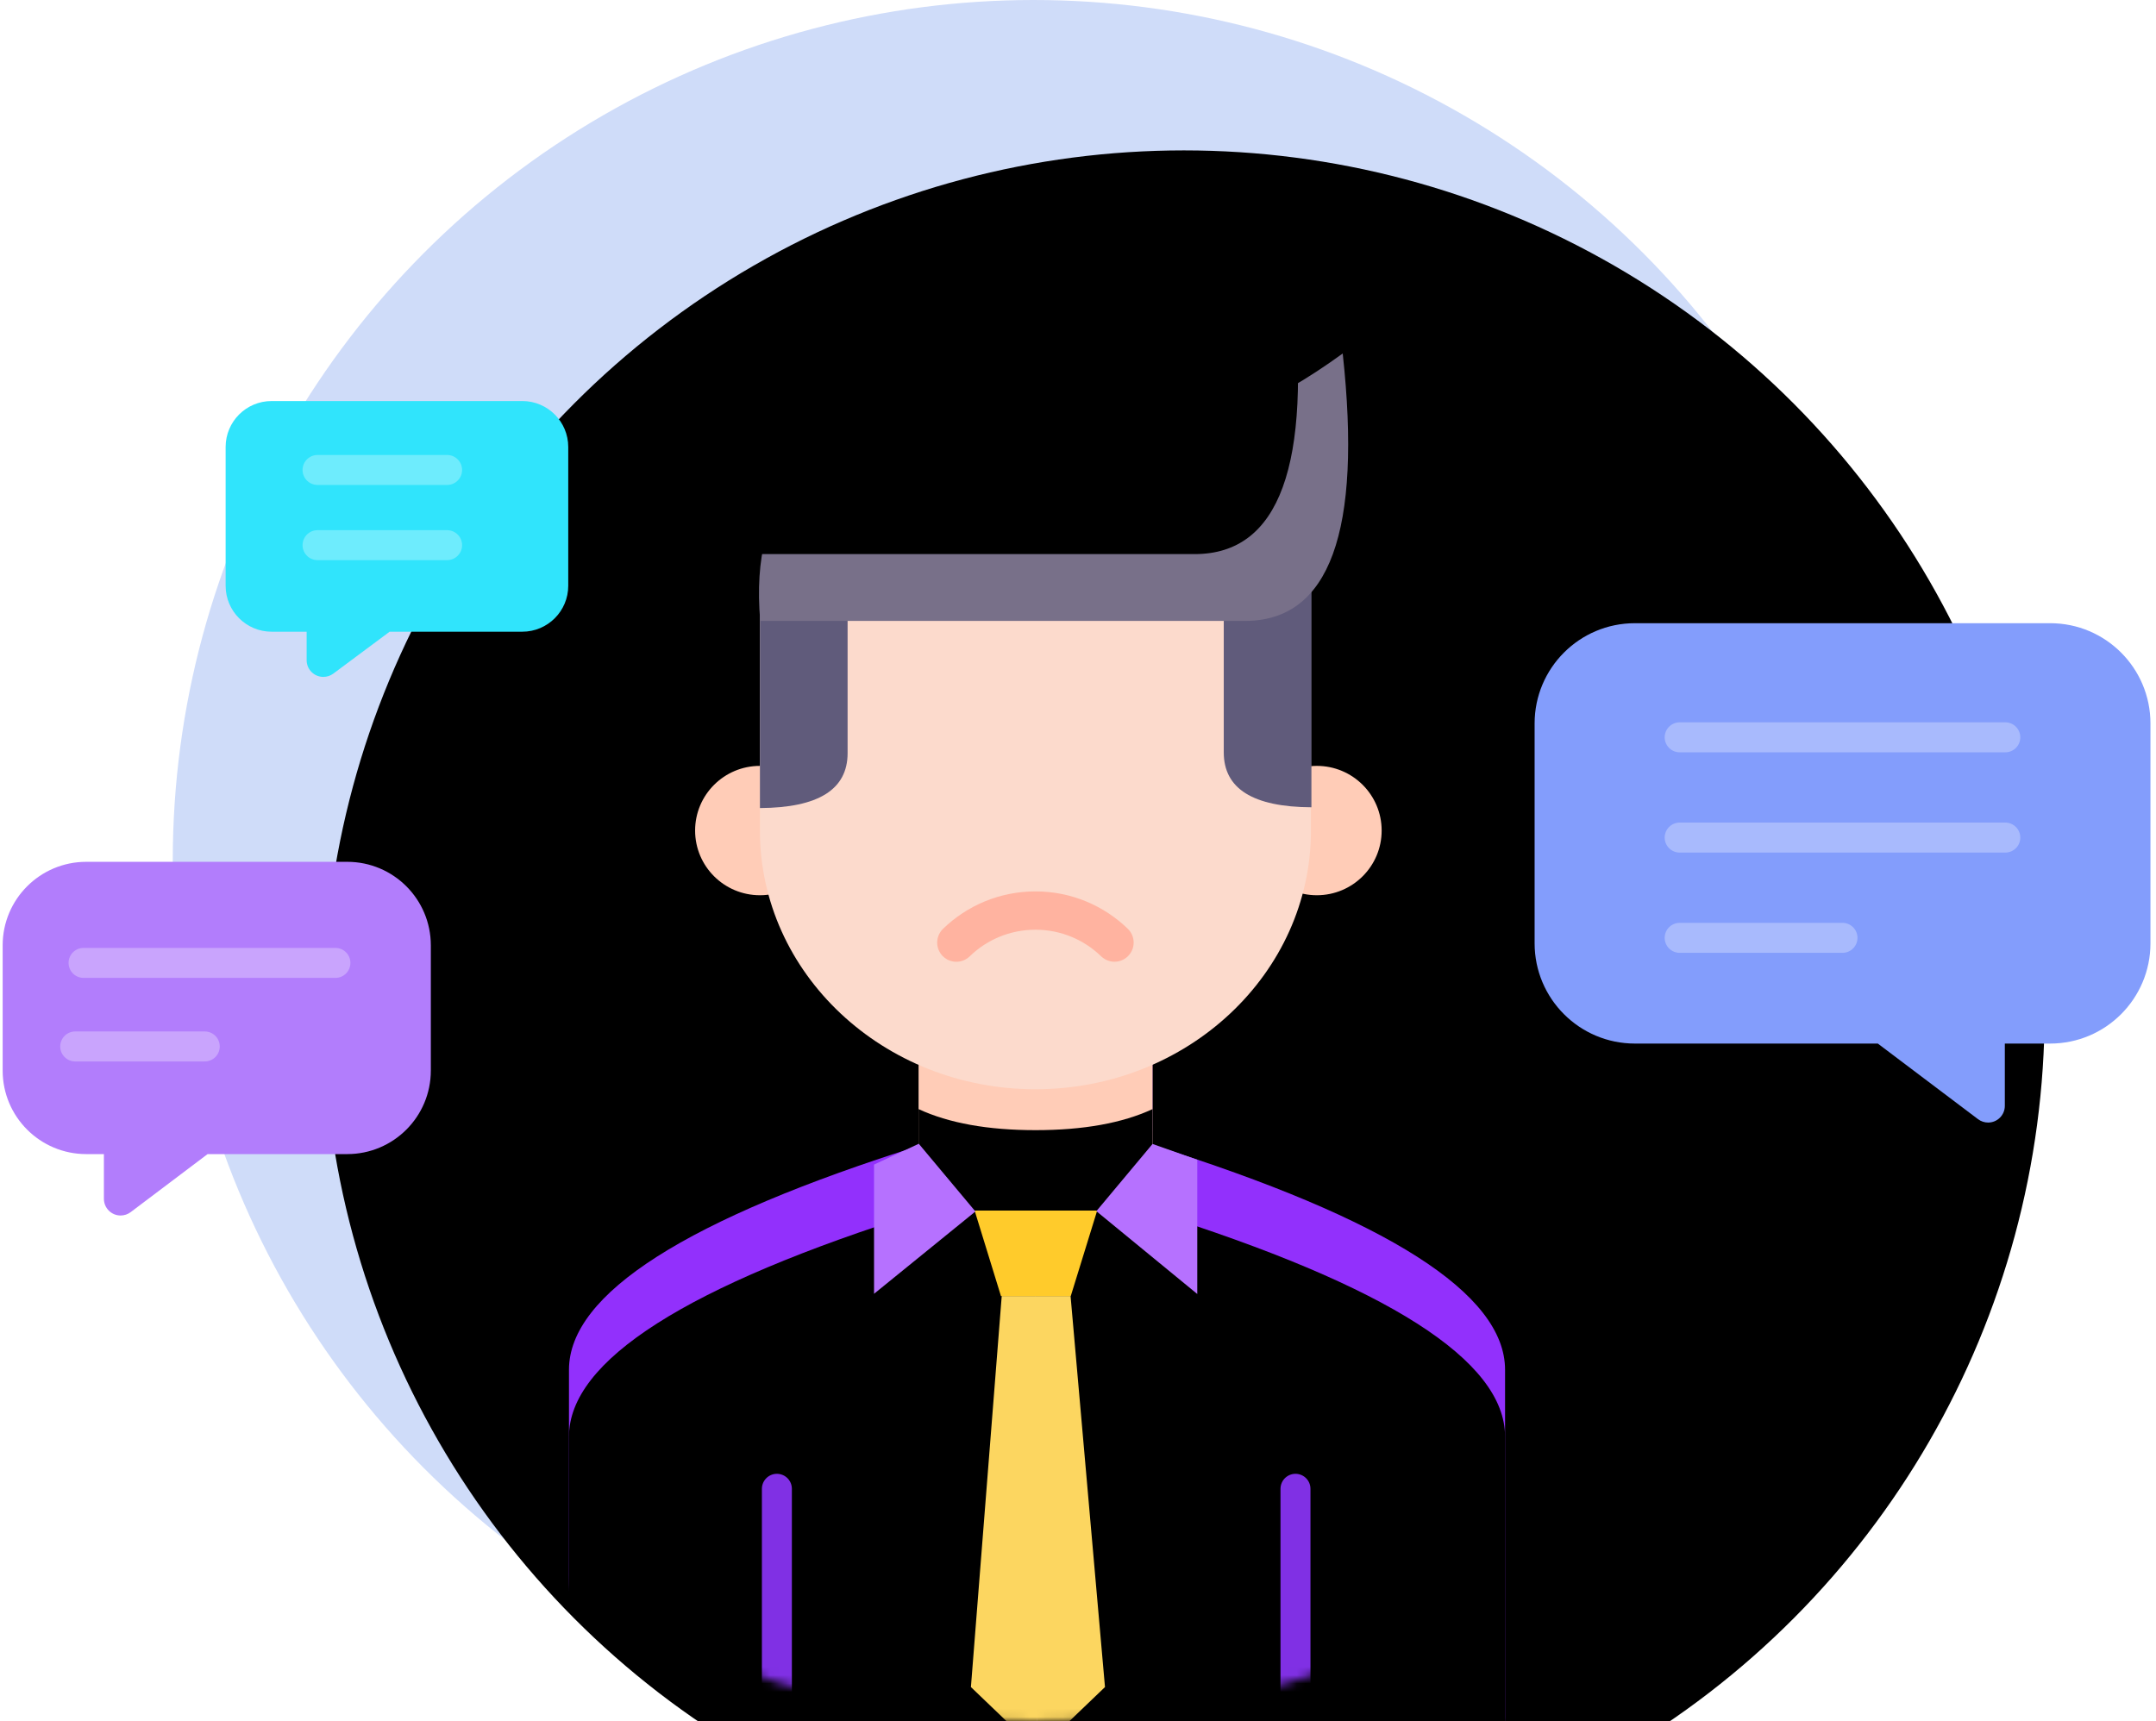 <?xml version="1.0" encoding="UTF-8"?>
<svg width="258px" height="206px" viewBox="0 0 258 206" version="1.1" xmlns="http://www.w3.org/2000/svg" xmlns:xlink="http://www.w3.org/1999/xlink">
    <!-- Generator: Sketch 52.6 (67491) - http://www.bohemiancoding.com/sketch -->
    <title>Group 27</title>
    <desc>Created with Sketch.</desc>
    <defs>
        <circle id="path-1" cx="103" cy="103" r="103"></circle>
        <filter x="-4.4%" y="-4.4%" width="108.7%" height="108.7%" filterUnits="objectBoundingBox" id="filter-3">
            <feOffset dx="18" dy="18" in="SourceAlpha" result="shadowOffsetInner1"></feOffset>
            <feComposite in="shadowOffsetInner1" in2="SourceAlpha" operator="arithmetic" k2="-1" k3="1" result="shadowInnerInner1"></feComposite>
            <feColorMatrix values="0 0 0 0 0.91   0 0 0 0 0.937   0 0 0 0 0.988  0 0 0 1 0" type="matrix" in="shadowInnerInner1"></feColorMatrix>
        </filter>
        <path d="M89.616,137.045 C61.481,145.881 47.414,154.848 47.414,163.946 C47.414,175.02 47.414,193.912 47.414,220.622 L103.417,220.622 L103.417,127.405 L89.616,127.405 L89.616,137.045 Z" id="path-4"></path>
        <filter x="-7.1%" y="-4.3%" width="114.3%" height="108.6%" filterUnits="objectBoundingBox" id="filter-5">
            <feOffset dx="0" dy="8" in="SourceAlpha" result="shadowOffsetInner1"></feOffset>
            <feComposite in="shadowOffsetInner1" in2="SourceAlpha" operator="arithmetic" k2="-1" k3="1" result="shadowInnerInner1"></feComposite>
            <feColorMatrix values="0 0 0 0 0.645   0 0 0 0 0.325   0 0 0 0 0.991  0 0 0 0.691 0" type="matrix" in="shadowInnerInner1"></feColorMatrix>
        </filter>
        <path d="M145.42,127.377 L145.42,137.045 C117.285,145.881 103.218,154.848 103.218,163.946 C103.218,175.02 103.218,193.912 103.218,220.622 L159.432,220.622 L159.432,127.377 L145.42,127.377 Z" id="path-6"></path>
        <filter x="-7.1%" y="-4.3%" width="114.2%" height="108.6%" filterUnits="objectBoundingBox" id="filter-7">
            <feOffset dx="0" dy="8" in="SourceAlpha" result="shadowOffsetInner1"></feOffset>
            <feComposite in="shadowOffsetInner1" in2="SourceAlpha" operator="arithmetic" k2="-1" k3="1" result="shadowInnerInner1"></feComposite>
            <feColorMatrix values="0 0 0 0 0.645   0 0 0 0 0.325   0 0 0 0 0.991  0 0 0 0.691 0" type="matrix" in="shadowInnerInner1"></feColorMatrix>
        </filter>
        <path d="M89.249,125.749 C92.871,127.428 97.537,128.268 103.249,128.268 C108.961,128.268 113.627,127.428 117.249,125.749 L117.249,144.858 L89.249,144.858 L89.249,125.749 Z" id="path-8"></path>
        <filter x="-12.5%" y="-18.3%" width="125.0%" height="136.6%" filterUnits="objectBoundingBox" id="filter-9">
            <feOffset dx="0" dy="7" in="SourceAlpha" result="shadowOffsetInner1"></feOffset>
            <feComposite in="shadowOffsetInner1" in2="SourceAlpha" operator="arithmetic" k2="-1" k3="1" result="shadowInnerInner1"></feComposite>
            <feColorMatrix values="0 0 0 0 0.978   0 0 0 0 0.769   0 0 0 0 0.683  0 0 0 1 0" type="matrix" in="shadowInnerInner1"></feColorMatrix>
        </filter>
        <path d="M70.299,74.319 C69.002,59.189 76.284,51.624 92.145,51.624 C115.937,51.624 106.888,51.624 117.04,51.624 C123.808,51.624 131.463,48.519 140.004,42.309 C142.332,63.649 138.432,74.319 128.303,74.319 C118.175,74.319 98.84,74.319 70.299,74.319 Z" id="path-10"></path>
        <filter x="-5.7%" y="-12.5%" width="111.3%" height="125.0%" filterUnits="objectBoundingBox" id="filter-11">
            <feOffset dx="-6" dy="-8" in="SourceAlpha" result="shadowOffsetInner1"></feOffset>
            <feComposite in="shadowOffsetInner1" in2="SourceAlpha" operator="arithmetic" k2="-1" k3="1" result="shadowInnerInner1"></feComposite>
            <feColorMatrix values="0 0 0 0 0.35   0 0 0 0 0.321   0 0 0 0 0.435  0 0 0 0.452 0" type="matrix" in="shadowInnerInner1"></feColorMatrix>
        </filter>
    </defs>
    <g id="Page-1" stroke="none" stroke-width="1" fill="none" fill-rule="evenodd">
        <g id="因特驰营销页" transform="translate(-508, -2898)">
            <g id="Group-27" transform="translate(508, 2898)">
                <g id="Group-26" transform="translate(20.673, 0)">
                    <mask id="mask-2" fill="white">
                        <use xlink:href="#path-1"></use>
                    </mask>
                    <g id="Oval-8">
                        <use fill="#CFDCF9" fill-rule="evenodd" xlink:href="#path-1"></use>
                        <use fill="black" fill-opacity="1" filter="url(#filter-3)" xlink:href="#path-1"></use>
                    </g>
                    <g id="Path-13" mask="url(#mask-2)">
                        <use fill="#9230FC" fill-rule="evenodd" xlink:href="#path-4"></use>
                        <use fill="black" fill-opacity="1" filter="url(#filter-5)" xlink:href="#path-4"></use>
                    </g>
                    <g id="Path-13" mask="url(#mask-2)" transform="translate(131.325, 174) scale(-1, 1) translate(-131.325, -174) ">
                        <use fill="#9230FC" fill-rule="evenodd" xlink:href="#path-6"></use>
                        <use fill="black" fill-opacity="1" filter="url(#filter-7)" xlink:href="#path-6"></use>
                    </g>
                    <g id="Rectangle-19" mask="url(#mask-2)">
                        <use fill="#FFCCB7" fill-rule="evenodd" xlink:href="#path-8"></use>
                        <use fill="black" fill-opacity="1" filter="url(#filter-9)" xlink:href="#path-8"></use>
                    </g>
                    <polygon id="Path-16" fill="#FCD660" mask="url(#mask-2)" points="99.199 155.126 95.513 201.925 103.534 209.615 111.556 201.925 107.438 155.126"></polygon>
                    <polygon id="Path-15" fill="#FFCB2B" mask="url(#mask-2)" points="95.956 144.892 110.623 144.892 107.46 155.133 99.109 155.133"></polygon>
                    <polygon id="Path-14" fill="#B671FF" mask="url(#mask-2)" points="89.273 136.896 96.052 145.002 83.92 154.855 83.92 139.388"></polygon>
                    <polygon id="Path-14" fill="#B671FF" mask="url(#mask-2)" transform="translate(116.562, 145.899) scale(-1, 1) translate(-116.562, -145.899) " points="115.877 136.92 122.601 144.966 110.524 154.879 110.524 138.813"></polygon>
                    <path d="M72.294,178.193 L72.294,211.345" id="Path-17" stroke="#8030E4" stroke-width="3.586" stroke-linecap="round" stroke-linejoin="round" mask="url(#mask-2)"></path>
                    <path d="M134.352,178.193 L134.352,211.345" id="Path-17" stroke="#8030E4" stroke-width="3.586" stroke-linecap="round" stroke-linejoin="round" mask="url(#mask-2)"></path>
                    <ellipse id="Oval-3" fill="#FFCCB7" mask="url(#mask-2)" cx="70.265" cy="99.41" rx="7.757" ry="7.741"></ellipse>
                    <ellipse id="Oval-3" fill="#FFCCB7" mask="url(#mask-2)" cx="136.907" cy="99.41" rx="7.757" ry="7.741"></ellipse>
                    <path d="M103.234,130.372 C121.442,130.372 136.203,116.51 136.203,99.41 C136.203,94.827 136.203,85.082 136.203,70.173 C121.483,69.023 110.494,68.447 103.234,68.447 C96.158,68.447 85.168,69.543 70.265,71.735 C70.265,85.431 70.265,94.655 70.265,99.41 C70.265,116.51 85.026,130.372 103.234,130.372 Z" id="Combined-Shape" fill="#FCDACC" mask="url(#mask-2)"></path>
                    <path d="M93.769,111.055 C96.214,113.429 99.553,114.891 103.234,114.891 C106.913,114.891 110.249,113.431 112.694,111.06" id="Oval-4" stroke="#FFB3A0" stroke-width="4.586" stroke-linecap="round" stroke-linejoin="round" mask="url(#mask-2)" transform="translate(102.359, 111.938) scale(1, -1) translate(-102.359, -111.938) "></path>
                    <path d="M70.265,71.834 L70.265,96.717 C77.259,96.681 80.756,94.491 80.756,90.146 C80.756,85.8 80.756,79.697 80.756,71.834 L70.265,71.834 Z" id="Path-11" fill="#605B7B" mask="url(#mask-2)"></path>
                    <path d="M125.77,69.629 L125.77,96.624 C132.764,96.588 136.26,94.398 136.26,90.053 C136.26,85.708 136.26,78.9 136.26,69.629 L125.77,69.629 Z" id="Path-11" fill="#605B7B" mask="url(#mask-2)" transform="translate(131.015, 83.126) scale(-1, 1) translate(-131.015, -83.126) "></path>
                    <g id="Path-12" mask="url(#mask-2)">
                        <use fill="#787089" fill-rule="evenodd" xlink:href="#path-10"></use>
                        <use fill="black" fill-opacity="1" filter="url(#filter-11)" xlink:href="#path-10"></use>
                    </g>
                </g>
                <path d="M216.264,124.905 L204.271,133.955 C203.923,134.217 203.501,134.359 203.066,134.359 C201.961,134.359 201.066,133.463 201.066,132.359 L201.066,124.905 L195.64,124.905 C189.013,124.905 183.64,119.532 183.64,112.905 L183.64,86.591 C183.64,79.964 189.013,74.591 195.64,74.591 L245.335,74.591 C251.962,74.591 257.335,79.964 257.335,86.591 L257.335,112.905 C257.335,119.532 251.962,124.905 245.335,124.905 L216.264,124.905 Z" id="Combined-Shape" fill="#839DFC" transform="translate(220.488, 105.482) scale(-1, 1) translate(-220.488, -105.482) "></path>
                <path d="M24.843,138.134 L15.638,145.081 C15.291,145.342 14.868,145.484 14.433,145.484 C13.329,145.484 12.433,144.589 12.433,143.484 L12.433,138.134 L10.318,138.134 C4.795,138.134 0.318,133.657 0.318,128.134 L0.318,113.152 C0.318,107.63 4.795,103.152 10.318,103.152 L41.556,103.152 C47.079,103.152 51.556,107.63 51.556,113.152 L51.556,128.134 C51.556,133.657 47.079,138.134 41.556,138.134 L24.843,138.134 Z" id="Combined-Shape" fill="#B27DFC"></path>
                <path d="M46.625,75.609 L39.889,80.623 C39.544,80.88 39.125,81.018 38.695,81.018 C37.59,81.018 36.695,80.123 36.695,79.018 L36.695,75.609 L32.501,75.609 C29.463,75.609 27,73.146 27,70.108 L27,53.501 C27,50.463 29.463,48 32.501,48 L62.499,48 C65.537,48 68,50.463 68,53.501 L68,70.108 C68,73.146 65.537,75.609 62.499,75.609 L46.625,75.609 Z" id="Combined-Shape" fill="#30E4FC"></path>
                <path d="M10,115.25 L40.137,115.25" id="Path-20" stroke="#FFFFFF" stroke-width="3.59" opacity="0.3" stroke-linecap="round" stroke-linejoin="round"></path>
                <path d="M9,125.25 L24.502,125.25" id="Path-20" stroke="#FFFFFF" stroke-width="3.59" opacity="0.3" stroke-linecap="round" stroke-linejoin="round"></path>
                <path d="M38,56.25 L53.502,56.25" id="Path-20" stroke="#FFFFFF" stroke-width="3.59" opacity="0.3" stroke-linecap="round" stroke-linejoin="round"></path>
                <path d="M38,65.25 L53.502,65.25" id="Path-20" stroke="#FFFFFF" stroke-width="3.59" opacity="0.3" stroke-linecap="round" stroke-linejoin="round"></path>
                <path d="M201,88.25 L239.965,88.25" id="Path-20" stroke="#FFFFFF" stroke-width="3.59" opacity="0.3" stroke-linecap="round" stroke-linejoin="round"></path>
                <path d="M201,100.25 L239.965,100.25" id="Path-20" stroke="#FFFFFF" stroke-width="3.59" opacity="0.3" stroke-linecap="round" stroke-linejoin="round"></path>
                <path d="M201,112.25 L220.482,112.25" id="Path-20" stroke="#FFFFFF" stroke-width="3.59" opacity="0.3" stroke-linecap="round" stroke-linejoin="round"></path>
            </g>
        </g>
    </g>
</svg>